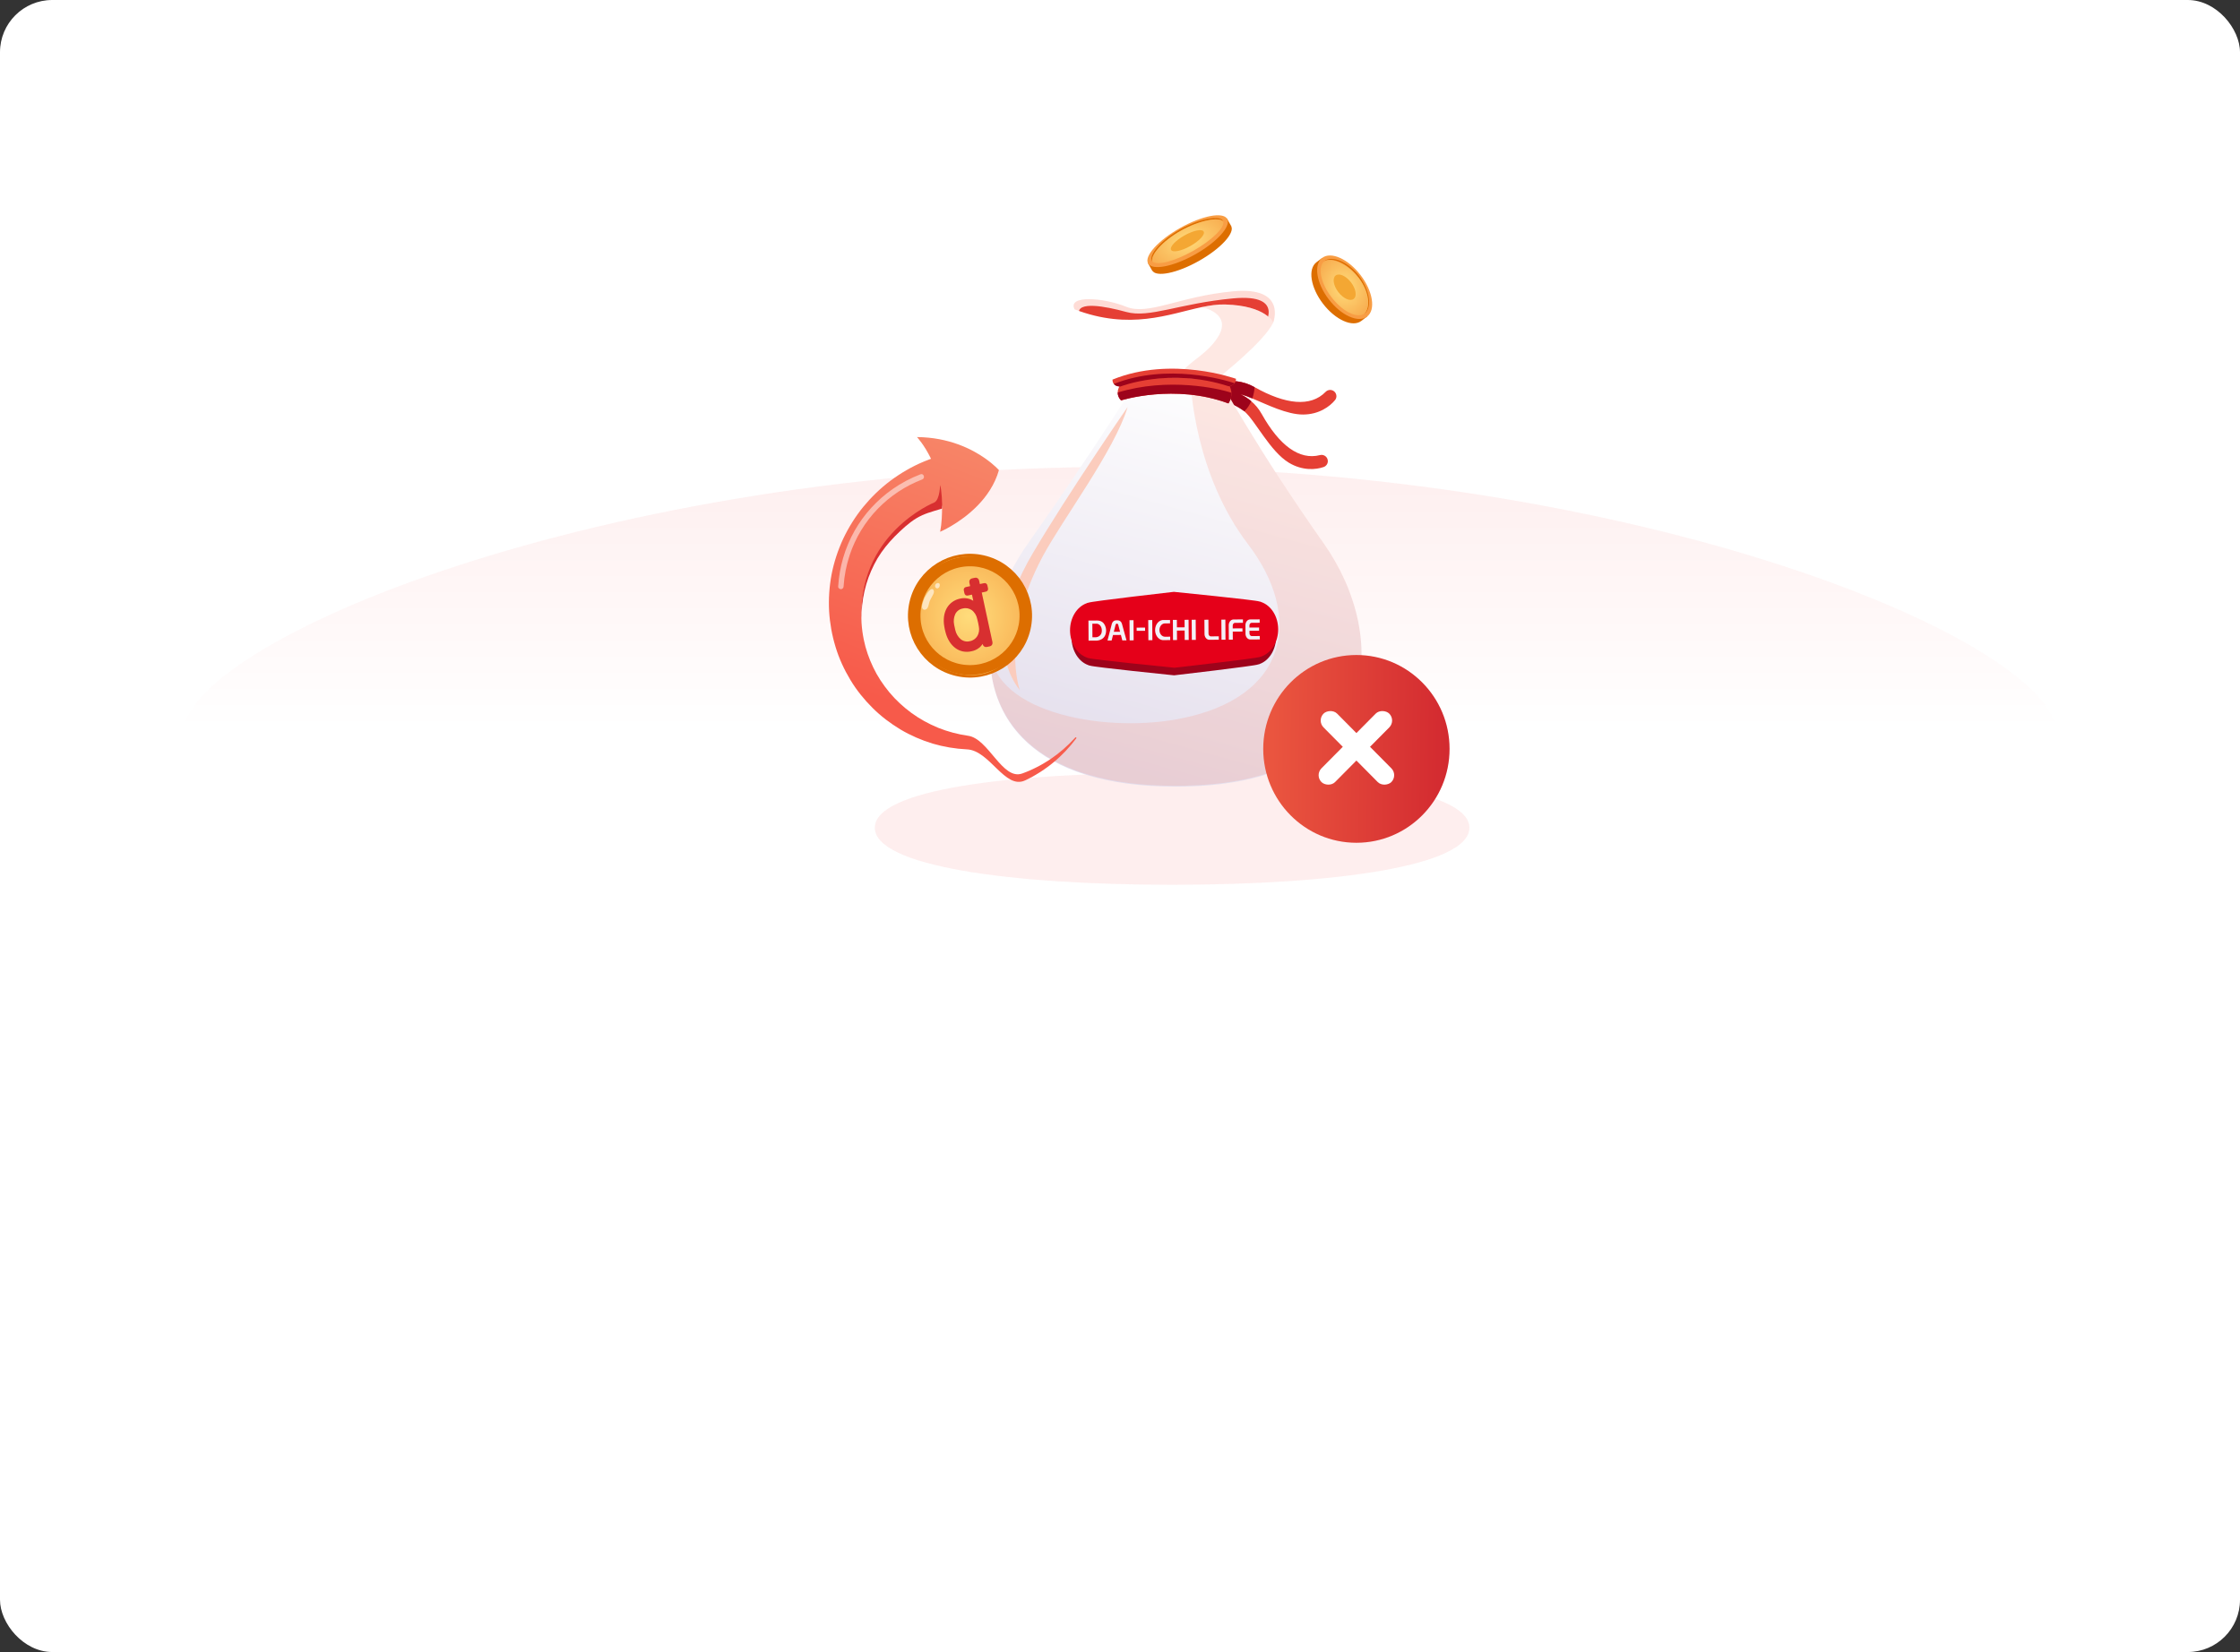 <svg width="343" height="253" viewBox="0 0 343 253" fill="none" xmlns="http://www.w3.org/2000/svg">
<rect x="0" y="0" width="343" height="253" fill="#333333" stroke="none"/>
<rect width="343" height="253" rx="8" fill="white"/>
<path d="M315 112.5C315 98.23 250.753 71.5 171.5 71.5C92.247 71.5 28 98.23 28 112.5C28 112.5 92.247 112.5 171.5 112.5C250.753 112.5 315 112.5 315 112.5Z" fill="url(#paint0_linear_23557_41848)" fill-opacity="0.15"/>
<path d="M225 126.765C225 120.931 204.619 118.345 179.478 118.345C154.338 118.345 133.957 120.931 133.957 126.765C133.957 132.6 154.338 135.5 179.478 135.5C204.619 135.5 225 132.6 225 126.765Z" fill="#F78D8D" fill-opacity="0.15"/>
<g style="mix-blend-mode:multiply" opacity="0.3">
<path d="M164.544 47.375C164.544 47.375 164.752 47.631 165.213 48.024C166.731 49.312 171.001 52.063 179.754 52.063C186.994 52.063 191.36 50.873 193.451 50.085C194.483 49.696 194.963 49.407 194.963 49.407C194.963 49.407 197.134 43.837 188.818 44.614C180.502 45.39 175.863 48.375 172.429 46.972C168.994 45.569 163.408 45.15 164.544 47.375Z" fill="#FB8B75"/>
</g>
<path d="M165.213 48.023C166.731 49.312 171.001 52.062 179.754 52.062C186.994 52.062 191.36 50.872 193.451 50.085C193.454 50.08 193.457 50.08 193.457 50.08C193.457 50.08 197.131 44.921 188.818 45.697C180.502 46.474 176.024 48.761 172.448 47.775C169.161 46.868 164.913 46.122 165.213 48.023Z" fill="#E53F34"/>
<path d="M204.344 59.985C203.963 59.619 203.358 59.63 202.991 60.006C200.687 62.376 196.844 61.95 192.118 59.296C192.111 59.292 192.104 59.289 192.097 59.285C190.241 58.244 188.418 58.212 186.958 58.5V59.562V60.418V61.331C187.791 61.509 189.041 61.918 190.377 62.866C190.43 62.905 190.484 62.948 190.541 62.994C192.19 64.366 194.469 69.119 197.36 70.864C199.447 72.125 201.506 71.937 202.688 71.521C203.076 71.382 203.326 71.016 203.326 70.622C203.326 70.54 203.315 70.459 203.294 70.381C203.158 69.869 202.638 69.563 202.125 69.695C198.917 70.523 195.854 68.149 193.208 63.417C192.752 62.6 192.197 61.953 191.598 61.442C191.071 60.99 190.512 60.646 189.96 60.383C190.473 60.507 191.086 60.738 191.766 61.019C194.045 61.968 197.072 63.495 199.536 63.484C201.979 63.474 203.635 62.245 204.426 61.275C204.569 61.101 204.64 60.887 204.64 60.674C204.636 60.422 204.536 60.17 204.344 59.985Z" fill="#E53F34"/>
<path d="M192.118 59.296C192.111 59.292 192.104 59.289 192.097 59.285C190.241 58.244 188.418 58.212 186.958 58.5V61.331C187.791 61.509 189.041 61.918 190.377 62.866C190.43 62.905 190.484 62.948 190.541 62.994C191.021 62.525 191.36 61.985 191.595 61.442C191.068 60.99 190.509 60.646 189.957 60.383C190.469 60.507 191.082 60.738 191.762 61.019C191.979 60.394 192.076 59.786 192.118 59.296Z" fill="#9D031B"/>
<path d="M164.544 47.375C164.544 47.375 165.901 55.505 173.643 59.975C173.643 59.975 178.672 61.732 182.464 60.58C183.385 60.299 184.231 59.849 184.916 59.16C184.916 59.16 193.336 52.792 194.966 49.407C194.966 49.407 193.915 46.814 187.633 46.629C186.47 46.593 185.271 46.768 184.01 47.035C178.994 48.097 173.007 50.622 164.544 47.375Z" fill="white"/>
<path d="M165.557 48.302C165.557 48.302 167.416 54.7 171.015 56.772C171.015 56.772 171.943 56.68 172.833 56.211C172.836 56.211 168.88 54.626 165.557 48.302Z" fill="white"/>
<path d="M180.039 120.467C212.273 120.467 212.766 97.538 202.709 83.29C192.652 69.045 186.858 58.344 186.858 58.344L186.03 58.475C184.81 58.669 183.579 58.797 182.348 58.863C179.583 59.01 176.804 58.838 174.074 58.344C174.074 58.344 172.412 61.019 169.494 65.475C166.575 69.932 162.399 76.168 157.369 83.29C154.133 87.872 151.99 93.349 151.644 98.676C150.91 109.911 158.17 120.467 180.039 120.467Z" fill="url(#paint1_linear_23557_41848)"/>
<path d="M192.82 93.293C192.821 93.262 192.625 93.236 192.583 93.223C192.579 93.222 192.576 93.221 192.572 93.219C192.111 93.002 179.702 91.731 179.702 91.731C179.702 91.731 167.317 93.176 166.861 93.398C166.857 93.401 166.852 93.402 166.847 93.403C166.806 93.416 166.609 93.445 166.61 93.477C165.877 93.739 165.233 94.292 164.777 95.053C164.321 95.814 164.078 96.74 164.085 97.691C164.092 98.641 164.348 99.564 164.814 100.318C165.281 101.073 165.932 101.617 166.669 101.869C166.669 101.901 166.866 101.93 166.907 101.936C166.912 101.938 166.916 101.94 166.921 101.941C167.38 102.159 179.784 103.424 179.784 103.424C179.784 103.424 192.174 101.986 192.632 101.762C192.635 101.759 192.639 101.759 192.643 101.756C192.685 101.748 192.881 101.716 192.879 101.686C193.612 101.424 194.256 100.87 194.711 100.109C195.167 99.349 195.41 98.422 195.404 97.472C195.397 96.521 195.141 95.599 194.674 94.844C194.208 94.09 193.557 93.545 192.82 93.293" fill="#9D031B"/>
<path d="M193.094 92.189C193.096 92.157 192.896 92.131 192.853 92.119C192.85 92.118 192.846 92.117 192.843 92.114C192.373 91.899 179.745 90.638 179.745 90.638C179.745 90.638 167.14 92.076 166.676 92.297C166.672 92.299 166.667 92.301 166.662 92.302C166.62 92.315 166.419 92.343 166.421 92.375C165.674 92.636 165.019 93.186 164.555 93.943C164.091 94.7 163.844 95.621 163.85 96.566C163.857 97.511 164.118 98.428 164.592 99.178C165.067 99.928 165.73 100.47 166.479 100.72C166.48 100.752 166.68 100.78 166.722 100.786C166.727 100.788 166.731 100.79 166.736 100.792C167.203 101.008 179.827 102.264 179.827 102.264C179.827 102.264 192.436 100.832 192.903 100.609C192.905 100.606 192.909 100.606 192.913 100.603C192.956 100.595 193.155 100.564 193.153 100.533C193.899 100.273 194.554 99.722 195.019 98.965C195.483 98.209 195.73 97.288 195.723 96.343C195.717 95.398 195.456 94.48 194.982 93.73C194.507 92.98 193.844 92.439 193.094 92.189" fill="#E50019"/>
<path d="M167.982 95.028L166.668 95.037L166.687 98.113L167.948 98.104C167.948 98.104 169.387 98.091 169.376 96.524C169.376 96.524 169.366 95.018 167.982 95.028V95.028ZM168.716 96.55C168.724 97.579 167.789 97.596 167.789 97.596L167.28 97.599L167.265 95.522L167.811 95.518C167.927 95.504 168.045 95.52 168.157 95.566C168.268 95.612 168.37 95.687 168.455 95.785C168.541 95.883 168.609 96.002 168.653 96.134C168.698 96.266 168.719 96.408 168.715 96.551" fill="#F3F1F7"/>
<path d="M171.856 98.076L172.498 98.072L171.79 95.498C171.743 95.354 171.662 95.23 171.556 95.142C171.451 95.054 171.327 95.006 171.199 95.005C171.08 94.988 170.96 94.989 170.841 95.007C170.714 95.01 170.59 95.06 170.486 95.149C170.382 95.239 170.302 95.364 170.257 95.509L169.585 98.092L170.22 98.088L170.43 97.249L171.638 97.241L171.856 98.076L171.856 98.076ZM170.552 96.756L170.817 95.699C170.829 95.644 170.856 95.596 170.894 95.561C170.931 95.526 170.977 95.507 171.024 95.507C171.071 95.507 171.117 95.525 171.155 95.559C171.193 95.593 171.221 95.641 171.234 95.696L171.508 96.749L170.552 96.756Z" fill="#F3F1F7"/>
<path d="M175.338 96.112L174.047 96.121L174.05 96.612L175.342 96.603L175.338 96.112Z" fill="#F3F1F7"/>
<path d="M173.569 94.976L172.956 94.98L172.978 98.069L173.59 98.065L173.569 94.976Z" fill="#F3F1F7"/>
<path d="M176.437 94.955L175.824 94.959L175.846 98.048L176.459 98.044L176.437 94.955Z" fill="#F3F1F7"/>
<path d="M183.092 94.909L182.478 94.913L182.499 98.002L183.113 97.998L183.092 94.909Z" fill="#F3F1F7"/>
<path d="M187.634 94.891L187.021 94.895L187.043 97.971L187.655 97.967L187.634 94.891Z" fill="#F3F1F7"/>
<path d="M181.388 94.921L181.396 96.071L180.216 96.079L180.208 94.93L179.596 94.934L179.617 98.023L180.23 98.019L180.219 96.57L181.4 96.561L181.41 98.01L182.022 98.006L182.001 94.917L181.388 94.921Z" fill="#F3F1F7"/>
<path d="M186.627 97.448L185.398 97.457C185.353 97.457 185.309 97.447 185.267 97.427C185.226 97.407 185.188 97.376 185.156 97.338C185.123 97.3 185.098 97.255 185.08 97.204C185.063 97.154 185.053 97.1 185.053 97.046L185.038 94.908L184.426 94.912L184.44 97.014C184.433 97.137 184.446 97.26 184.479 97.377C184.512 97.493 184.565 97.6 184.633 97.691C184.702 97.781 184.786 97.854 184.878 97.904C184.971 97.954 185.071 97.98 185.172 97.98L186.631 97.97L186.627 97.448" fill="#F3F1F7"/>
<path d="M189.098 95.39L190.329 95.382L190.325 94.859L188.867 94.869C188.766 94.871 188.666 94.898 188.574 94.949C188.482 95 188.399 95.074 188.332 95.166C188.264 95.258 188.213 95.366 188.182 95.483C188.15 95.6 188.139 95.724 188.148 95.847L188.163 97.96L188.775 97.956L188.767 96.73L190.255 96.719L190.252 96.229L188.763 96.239L188.76 95.805C188.76 95.751 188.768 95.697 188.785 95.647C188.802 95.596 188.827 95.551 188.858 95.512C188.89 95.474 188.927 95.443 188.968 95.422C189.009 95.401 189.053 95.391 189.098 95.391" fill="#F3F1F7"/>
<path d="M191.673 97.413C191.629 97.414 191.584 97.404 191.543 97.383C191.501 97.363 191.463 97.333 191.431 97.295C191.399 97.257 191.374 97.211 191.356 97.161C191.339 97.111 191.329 97.057 191.329 97.002L191.326 96.602L192.801 96.592L192.798 96.099L191.323 96.109L191.32 95.787C191.32 95.733 191.328 95.679 191.345 95.629C191.362 95.58 191.387 95.535 191.419 95.497C191.451 95.46 191.488 95.43 191.529 95.411C191.571 95.391 191.615 95.382 191.659 95.384L192.889 95.375L192.885 94.854L191.426 94.864C191.325 94.864 191.225 94.89 191.133 94.94C191.041 94.989 190.959 95.062 190.892 95.153C190.824 95.244 190.773 95.351 190.742 95.467C190.71 95.583 190.699 95.706 190.709 95.828L190.717 96.971C190.709 97.093 190.722 97.216 190.755 97.333C190.788 97.449 190.841 97.556 190.909 97.647C190.978 97.737 191.061 97.81 191.154 97.86C191.246 97.91 191.346 97.936 191.447 97.936L192.911 97.926L192.898 97.405L191.673 97.413" fill="#F3F1F7"/>
<path d="M179.162 94.947L178.282 94.953C178.103 94.929 177.923 94.952 177.752 95.019C177.581 95.086 177.424 95.197 177.291 95.343C177.158 95.489 177.052 95.668 176.98 95.868C176.908 96.068 176.872 96.284 176.873 96.503C176.875 96.721 176.914 96.937 176.989 97.136C177.064 97.335 177.172 97.512 177.307 97.656C177.442 97.801 177.601 97.909 177.773 97.974C177.944 98.039 178.125 98.058 178.303 98.032L179.189 98.026L179.185 97.506L178.385 97.512C178.162 97.513 177.948 97.407 177.79 97.217C177.631 97.027 177.541 96.768 177.539 96.498C177.537 96.227 177.624 95.967 177.779 95.775C177.935 95.582 178.148 95.473 178.37 95.472L179.166 95.466L179.162 94.947" fill="#F3F1F7"/>
<path d="M172.666 62.331C172.666 62.331 163.525 75.604 158.153 84.717C153.607 92.428 151.911 100.253 156.173 105.717C156.173 105.717 153.091 97.538 159.638 85.257C162.66 79.583 170.687 68.966 172.666 62.331Z" fill="#FBCCBD"/>
<g style="mix-blend-mode:multiply" opacity="0.2">
<path d="M158.077 114.289C162.582 117.977 169.668 120.346 180.039 120.346C212.273 120.346 212.766 97.462 202.709 83.242C192.652 69.024 186.858 58.344 186.858 58.344L186.03 58.475C185.592 58.543 185.156 58.606 184.715 58.658C183.928 58.753 183.138 58.821 182.348 58.862C182.348 58.862 182.862 72.567 191.13 83.378C199.398 94.191 197.647 106.869 180.434 110.111C168.477 112.363 150.93 108.836 151.644 98.592C151.258 104.492 153.082 110.201 158.077 114.289Z" fill="#FB8B75"/>
</g>
<g style="mix-blend-mode:multiply" opacity="0.2">
<path d="M180.452 58.778C180.272 55.931 184.476 54.983 186.551 51.53C188.722 47.924 184.007 47.039 184.007 47.039C185.268 46.772 186.469 46.597 187.63 46.633C189.686 46.693 191.182 47.011 192.263 47.412C194.485 48.237 194.963 49.408 194.963 49.408C193.573 52.295 187.25 57.35 185.416 58.778H180.452V58.778Z" fill="#FB8B75"/>
</g>
<path d="M171.149 60.114C171.143 60.5 171.268 60.927 171.67 61.319C171.67 61.319 179.856 58.717 188.105 61.782C188.105 61.782 188.613 61.113 188.56 60.153C188.538 59.761 188.422 59.318 188.139 58.855C188.139 58.855 180.168 56.526 171.57 58.894C171.567 58.894 171.158 59.437 171.149 60.114Z" fill="#E53F34"/>
<path d="M171.149 60.114C171.143 60.5 171.268 60.927 171.67 61.319C171.67 61.319 179.856 58.717 188.105 61.782C188.105 61.782 188.613 61.114 188.56 60.153C186.624 59.478 178.824 57.753 171.149 60.114Z" fill="#9D031B"/>
<path d="M170.554 58.797C170.719 59.012 171.021 59.195 171.566 59.195C171.566 59.195 179.08 56.207 188.136 59.156C188.136 59.156 188.728 59.124 189.052 58.684C189.173 58.52 189.257 58.305 189.264 58.013C189.264 58.013 179.398 54.444 170.351 58.135C170.351 58.135 170.317 58.498 170.554 58.797Z" fill="#E53F34"/>
<path d="M170.554 58.797C170.719 59.012 171.021 59.195 171.566 59.195C171.566 59.195 179.08 56.208 188.136 59.156C188.136 59.156 188.728 59.124 189.052 58.684C187.59 58.202 178.768 55.549 170.554 58.797Z" fill="#9D031B"/>
<path d="M186.812 34.843L186.974 34.828L187.115 34.748L187.588 34.481L187.863 34.967C187.867 34.979 187.893 35.078 187.783 35.336C187.656 35.634 187.393 36.023 186.976 36.475C186.147 37.375 184.826 38.401 183.203 39.313C181.581 40.226 180.018 40.824 178.817 41.066C178.213 41.188 177.743 41.212 177.421 41.166C177.138 41.126 177.067 41.051 177.06 41.042L176.787 40.559L177.262 40.292L177.403 40.212L177.499 40.082C178.23 39.087 179.742 37.815 181.724 36.701C183.706 35.586 185.578 34.951 186.812 34.843Z" stroke="#DD6E00" stroke-width="1.5"/>
<path d="M183.004 38.962C186.348 37.079 188.546 34.646 187.914 33.526C187.281 32.407 184.057 33.026 180.713 34.909C177.368 36.791 175.17 39.224 175.803 40.344C176.435 41.463 179.659 40.844 183.004 38.962Z" fill="#F89D44"/>
<path d="M187.264 33.803C187.283 33.838 187.298 33.872 187.308 33.911C186.67 33.199 183.697 33.711 180.808 35.337C177.919 36.962 176.167 39.11 176.448 40.023C176.421 39.994 176.396 39.963 176.377 39.928C175.891 39.069 177.687 36.828 180.693 35.134C183.699 33.446 186.778 32.944 187.264 33.803Z" fill="#DD6E00"/>
<path d="M187.308 33.911C187.586 34.824 185.586 36.798 182.7 38.423C179.813 40.048 177.088 40.735 176.445 40.023C176.165 39.11 177.921 36.962 180.808 35.336C183.699 33.711 186.671 33.199 187.308 33.911Z" fill="url(#paint2_radial_23557_41848)"/>
<path d="M184.316 35.463C184.567 35.909 183.654 36.9 182.276 37.675C180.899 38.45 179.575 38.718 179.324 38.272C179.072 37.826 179.986 36.835 181.363 36.06C182.74 35.285 184.064 35.017 184.316 35.463Z" fill="#F4A733"/>
<path d="M208.275 48.317L208.387 47.951C208.534 47.469 208.518 46.764 208.261 45.911C208.008 45.071 207.537 44.145 206.856 43.256L206.855 43.256C206.174 42.366 205.402 41.669 204.655 41.204C203.898 40.732 203.221 40.531 202.716 40.546L202.333 40.557L202.32 40.541L202.032 40.76L202.032 40.76C201.683 41.027 201.439 41.639 201.603 42.675C201.762 43.677 202.287 44.894 203.177 46.054C204.066 47.215 205.105 48.042 206.034 48.459C206.994 48.891 207.651 48.818 208 48.553L208.275 48.317ZM208.275 48.317L208.288 48.333L208 48.553L208.275 48.317Z" stroke="#DD6E00" stroke-width="1.5"/>
<path d="M209.339 48.479C210.684 47.454 210.235 44.611 208.337 42.13C206.438 39.649 203.808 38.468 202.463 39.493C201.118 40.518 201.567 43.361 203.465 45.842C205.364 48.324 207.994 49.504 209.339 48.479Z" fill="#F89D44"/>
<path d="M208.977 48.007C208.948 48.029 208.916 48.05 208.885 48.07C209.886 47.159 209.579 44.539 207.923 42.376C206.267 40.215 203.876 39.306 202.73 40.032C202.757 40.008 202.787 39.984 202.816 39.959C203.932 39.109 206.399 40.018 208.099 42.239C209.806 44.464 210.094 47.156 208.977 48.007Z" fill="#DD6E00"/>
<path d="M208.888 48.07C207.745 48.794 205.54 47.683 203.884 45.52C202.228 43.358 201.735 40.942 202.736 40.033C203.881 39.309 206.444 40.462 208.099 42.623C209.753 44.787 209.889 47.159 208.888 48.07Z" fill="url(#paint3_radial_23557_41848)"/>
<path d="M207.276 45.783C207.815 45.373 207.635 44.236 206.875 43.244C206.116 42.252 205.064 41.779 204.526 42.189C203.988 42.599 204.167 43.736 204.927 44.728C205.687 45.721 206.738 46.193 207.276 45.783Z" fill="#F4A733"/>
<path d="M156.817 96.183C155.77 100.745 151.212 103.599 146.635 102.553C142.057 101.507 139.199 96.958 140.247 92.395C141.295 87.833 145.853 84.979 150.43 86.025C155.007 87.071 157.865 91.62 156.817 96.183Z" fill="url(#paint4_radial_23557_41848)" stroke="#DD6E00" stroke-width="2"/>
<path d="M156.953 93.746C157.079 98.979 153.632 103.287 149.009 103.398C144.386 103.508 139.91 100.174 139.784 94.941C139.658 89.709 143.303 85.377 147.926 85.266C152.549 85.155 156.161 88.323 156.953 93.746Z" fill="url(#paint5_radial_23557_41848)"/>
<path opacity="0.6" d="M141.204 92.682C141.18 92.812 141.168 92.945 141.203 93.07C141.315 93.511 141.817 93.445 142.023 93.111C142.22 92.793 142.225 92.401 142.361 92.059C142.512 91.69 142.744 91.36 142.907 90.997C142.992 90.811 143.064 90.578 142.96 90.384C142.629 89.778 141.963 90.883 141.808 91.126C141.513 91.59 141.339 92.082 141.22 92.615C141.212 92.639 141.206 92.66 141.204 92.682Z" fill="white"/>
<path opacity="0.6" d="M143.203 89.593C143.265 89.412 143.453 89.283 143.645 89.292C143.711 89.295 143.781 89.316 143.829 89.361C143.893 89.424 143.908 89.521 143.906 89.611C143.9 89.753 143.856 89.901 143.754 90.001C143.45 90.304 143.083 89.942 143.203 89.593Z" fill="white"/>
<path d="M147.003 91.832C147.452 91.711 147.927 91.721 148.381 91.86C148.702 91.967 149.003 92.142 149.267 92.372L148.946 90.888L148.179 91.053C148.14 91.068 148.099 91.073 148.058 91.067C148.017 91.062 147.978 91.046 147.943 91.021C147.908 90.996 147.878 90.964 147.857 90.925C147.835 90.886 147.822 90.843 147.818 90.799L147.738 90.425C147.723 90.383 147.717 90.338 147.72 90.294C147.724 90.251 147.737 90.208 147.759 90.171C147.781 90.135 147.81 90.104 147.845 90.082C147.88 90.06 147.92 90.048 147.961 90.045L148.729 89.88L148.579 89.189C148.567 89.139 148.565 89.086 148.573 89.035C148.58 88.985 148.598 88.936 148.623 88.894C148.648 88.85 148.681 88.813 148.72 88.785C148.759 88.756 148.804 88.737 148.851 88.728L149.34 88.623C149.387 88.612 149.435 88.611 149.482 88.621C149.53 88.631 149.575 88.651 149.616 88.68C149.657 88.709 149.692 88.746 149.72 88.789C149.748 88.832 149.768 88.881 149.778 88.932L149.927 89.623L150.695 89.458C150.733 89.443 150.774 89.438 150.815 89.444C150.856 89.449 150.896 89.465 150.931 89.49C150.966 89.514 150.995 89.547 151.017 89.586C151.038 89.624 151.051 89.668 151.055 89.712L151.136 90.086C151.151 90.128 151.157 90.172 151.153 90.216C151.149 90.26 151.136 90.303 151.114 90.339C151.093 90.376 151.063 90.407 151.028 90.429C150.993 90.451 150.953 90.463 150.913 90.466L150.152 90.629L151.824 98.371C151.836 98.421 151.838 98.474 151.83 98.524C151.823 98.575 151.806 98.623 151.78 98.666C151.755 98.709 151.722 98.746 151.683 98.775C151.644 98.804 151.6 98.823 151.553 98.832L151.059 98.938C151.013 98.949 150.964 98.95 150.917 98.94C150.869 98.93 150.824 98.909 150.783 98.88C150.742 98.852 150.707 98.815 150.679 98.772C150.651 98.729 150.632 98.68 150.621 98.629L150.525 98.181C150.382 98.509 150.175 98.797 149.918 99.026C149.561 99.329 149.136 99.528 148.681 99.603C148.286 99.692 147.875 99.697 147.472 99.617C147.087 99.538 146.719 99.374 146.391 99.134C146.05 98.881 145.755 98.561 145.522 98.191C145.259 97.771 145.061 97.309 144.938 96.824C144.897 96.682 144.859 96.528 144.822 96.36C144.786 96.192 144.757 96.035 144.736 95.888C144.649 95.396 144.639 94.894 144.706 94.404C144.765 93.974 144.903 93.563 145.111 93.195C145.313 92.847 145.582 92.55 145.899 92.323C146.231 92.082 146.606 91.915 147.003 91.832V91.832ZM150.028 95.896C150.006 95.75 149.969 95.56 149.919 95.325C149.868 95.091 149.823 94.902 149.783 94.76C149.665 94.173 149.341 93.65 148.879 93.304C148.658 93.157 148.414 93.057 148.16 93.012C147.906 92.967 147.649 92.977 147.402 93.041C147.143 93.082 146.897 93.184 146.682 93.34C146.467 93.495 146.287 93.701 146.156 93.942C145.9 94.478 145.828 95.101 145.954 95.703C146.003 95.973 146.061 96.242 146.128 96.508C146.261 97.108 146.584 97.646 147.039 98.029C147.258 98.195 147.506 98.309 147.767 98.362C148.027 98.415 148.293 98.407 148.546 98.338C148.795 98.295 149.032 98.198 149.244 98.055C149.455 97.911 149.637 97.723 149.778 97.501C149.917 97.269 150.01 97.007 150.053 96.731C150.096 96.456 150.087 96.172 150.028 95.896V95.896Z" fill="#D82F30" stroke="#D82F30" stroke-width="0.3"/>
<path d="M156.868 94.09C156.978 98.68 153.338 102.493 148.733 102.604C144.128 102.714 140.308 99.08 140.198 94.49C140.087 89.899 143.728 86.086 148.333 85.976C152.937 85.866 156.757 89.5 156.868 94.09Z" stroke="#DD6E00" stroke-width="1.5"/>
<path d="M156.993 119.505C157.19 119.418 157.382 119.32 157.573 119.216L158.145 118.918L158.7 118.593C158.886 118.485 159.07 118.377 159.249 118.257L159.787 117.905C159.964 117.787 160.134 117.655 160.309 117.531C160.661 117.288 160.989 117.015 161.32 116.749C162.639 115.667 163.799 114.417 164.809 113.069C164.841 113.026 164.832 112.963 164.789 112.929C164.747 112.901 164.688 112.905 164.654 112.943L164.653 112.945C164.613 112.99 164.571 113.035 164.53 113.079C163.441 114.26 162.234 115.323 160.916 116.213C160.57 116.437 160.231 116.67 159.872 116.873C159.694 116.976 159.52 117.085 159.338 117.182L158.794 117.469C158.615 117.569 158.428 117.655 158.243 117.74L157.685 117.999L157.119 118.232C156.93 118.31 156.743 118.388 156.548 118.449C153.485 119.577 151.389 113.105 148.233 112.679C146.657 112.453 145.117 112.043 143.657 111.458C142.203 110.859 140.823 110.101 139.565 109.186C138.317 108.263 137.17 107.213 136.19 106.033C135.214 104.851 134.361 103.576 133.713 102.209C133.062 100.844 132.557 99.418 132.265 97.953C132.095 97.116 131.98 96.267 131.924 95.419C131.921 95.379 131.918 95.339 131.916 95.3C131.88 94.707 131.873 94.112 131.893 93.522C131.96 92.047 132.2 90.596 132.607 89.201C133.017 87.807 133.607 86.476 134.328 85.236C135.067 84.001 135.94 82.861 136.933 81.846C137.939 80.842 139.043 79.952 140.238 79.226C141.437 78.504 142.703 77.916 144.023 77.513C144.097 77.49 144.174 77.47 144.249 77.447L144.253 77.541C144.261 78.673 144.214 80.165 143.96 81.439C143.96 81.439 144.665 81.142 145.69 80.536C145.69 80.534 145.692 80.534 145.692 80.534C147.936 79.21 151.71 76.404 152.96 71.999C152.96 71.999 152.25 71.18 150.859 70.203C148.813 68.764 145.299 66.978 140.412 66.935C140.412 66.935 141.525 68.112 142.552 70.238C142.556 70.247 142.56 70.253 142.563 70.261C142.479 70.292 142.394 70.32 142.309 70.352C142.021 70.458 141.737 70.572 141.454 70.691C139.629 71.451 137.918 72.454 136.35 73.622C134.783 74.796 133.384 76.165 132.159 77.658C130.943 79.163 129.919 80.807 129.102 82.538C128.301 84.276 127.701 86.098 127.339 87.959C126.985 89.824 126.859 91.719 126.958 93.592C127.071 95.463 127.403 97.306 127.947 99.082C128.484 100.861 129.268 102.552 130.215 104.125C131.163 105.704 132.325 107.134 133.613 108.418C134.903 109.7 136.358 110.799 137.899 111.726C139.45 112.643 141.108 113.359 142.813 113.879C144.524 114.382 146.287 114.677 148.047 114.761C151.574 114.904 153.879 120.994 156.993 119.505Z" fill="url(#paint6_linear_23557_41848)"/>
<path d="M131.956 95.576C131.92 94.983 131.913 94.389 131.933 93.798C132 92.324 132.239 90.873 132.646 89.477C133.057 88.083 133.647 86.752 134.368 85.512C135.106 84.278 136.009 83.173 137.003 82.159C138.008 81.154 139.121 80.101 140.316 79.375C141.514 78.653 142.687 78.364 144.006 77.962C144.081 77.939 144.157 77.919 144.232 77.895C144.333 77.461 144.175 74.827 143.951 74.28C143.951 74.28 143.927 76.485 143.083 76.944C143.083 76.944 130.964 81.792 131.956 95.576Z" fill="#D82F30"/>
<path opacity="0.5" d="M128.345 89.833C128.524 86.834 129.382 83.888 130.866 81.271C132.302 78.74 134.309 76.556 136.695 74.888C138.016 73.965 139.454 73.21 140.958 72.634C141.461 72.442 141.712 73.237 141.212 73.427C138.663 74.401 136.335 75.939 134.433 77.894C132.47 79.913 130.976 82.374 130.097 85.048C129.591 86.584 129.275 88.184 129.178 89.798C129.166 90.022 129.02 90.221 128.778 90.231C128.57 90.241 128.332 90.059 128.345 89.833Z" fill="white"/>
<ellipse cx="207.699" cy="114.689" rx="14.267" ry="14.378" fill="url(#paint7_linear_23557_41848)"/>
<rect width="14.755" height="2.963" rx="1.482" transform="matrix(0.704 -0.71 0.704 0.71 201.304 118.717)" fill="white"/>
<rect width="14.755" height="2.963" rx="1.482" transform="matrix(-0.704 -0.71 -0.704 0.71 214.095 118.717)" fill="white"/>
<defs>
<linearGradient id="paint0_linear_23557_41848" x1="171.03" y1="70.056" x2="171.03" y2="112.29" gradientUnits="userSpaceOnUse">
<stop stop-color="#F78D8D"/>
<stop offset="1" stop-color="white"/>
</linearGradient>
<linearGradient id="paint1_linear_23557_41848" x1="162.885" y1="121.681" x2="181.257" y2="55.195" gradientUnits="userSpaceOnUse">
<stop offset="0.02" stop-color="#E2DCEB"/>
<stop offset="1" stop-color="white"/>
</linearGradient>
<radialGradient id="paint2_radial_23557_41848" cx="0" cy="0" r="1" gradientUnits="userSpaceOnUse" gradientTransform="translate(181.876 36.967) rotate(74.524) scale(6.274 9.778)">
<stop stop-color="#FFDC7B"/>
<stop offset="1" stop-color="#F4973B"/>
</radialGradient>
<radialGradient id="paint3_radial_23557_41848" cx="0" cy="0" r="1" gradientUnits="userSpaceOnUse" gradientTransform="translate(205.812 44.052) rotate(81.838) scale(7.763 6.61)">
<stop stop-color="#FFDC7B"/>
<stop offset="1" stop-color="#F4973B"/>
</radialGradient>
<radialGradient id="paint4_radial_23557_41848" cx="0" cy="0" r="1" gradientUnits="userSpaceOnUse" gradientTransform="translate(148.532 94.289) rotate(100.113) scale(8.12 8.138)">
<stop stop-color="#FFBF74"/>
<stop offset="1" stop-color="#F4973B"/>
</radialGradient>
<radialGradient id="paint5_radial_23557_41848" cx="0" cy="0" r="1" gradientUnits="userSpaceOnUse" gradientTransform="translate(148.368 94.334) rotate(79.514) scale(16.663 15.78)">
<stop stop-color="#FFDC7B"/>
<stop offset="1" stop-color="#F4973B"/>
</radialGradient>
<linearGradient id="paint6_linear_23557_41848" x1="154.669" y1="51.826" x2="134.371" y2="106.972" gradientUnits="userSpaceOnUse">
<stop stop-color="#F79774"/>
<stop offset="1" stop-color="#F75A4A"/>
</linearGradient>
<linearGradient id="paint7_linear_23557_41848" x1="194.804" y1="114.689" x2="221.502" y2="114.991" gradientUnits="userSpaceOnUse">
<stop stop-color="#EA553F"/>
<stop offset="1" stop-color="#D32A30"/>
</linearGradient>
</defs>
</svg>
